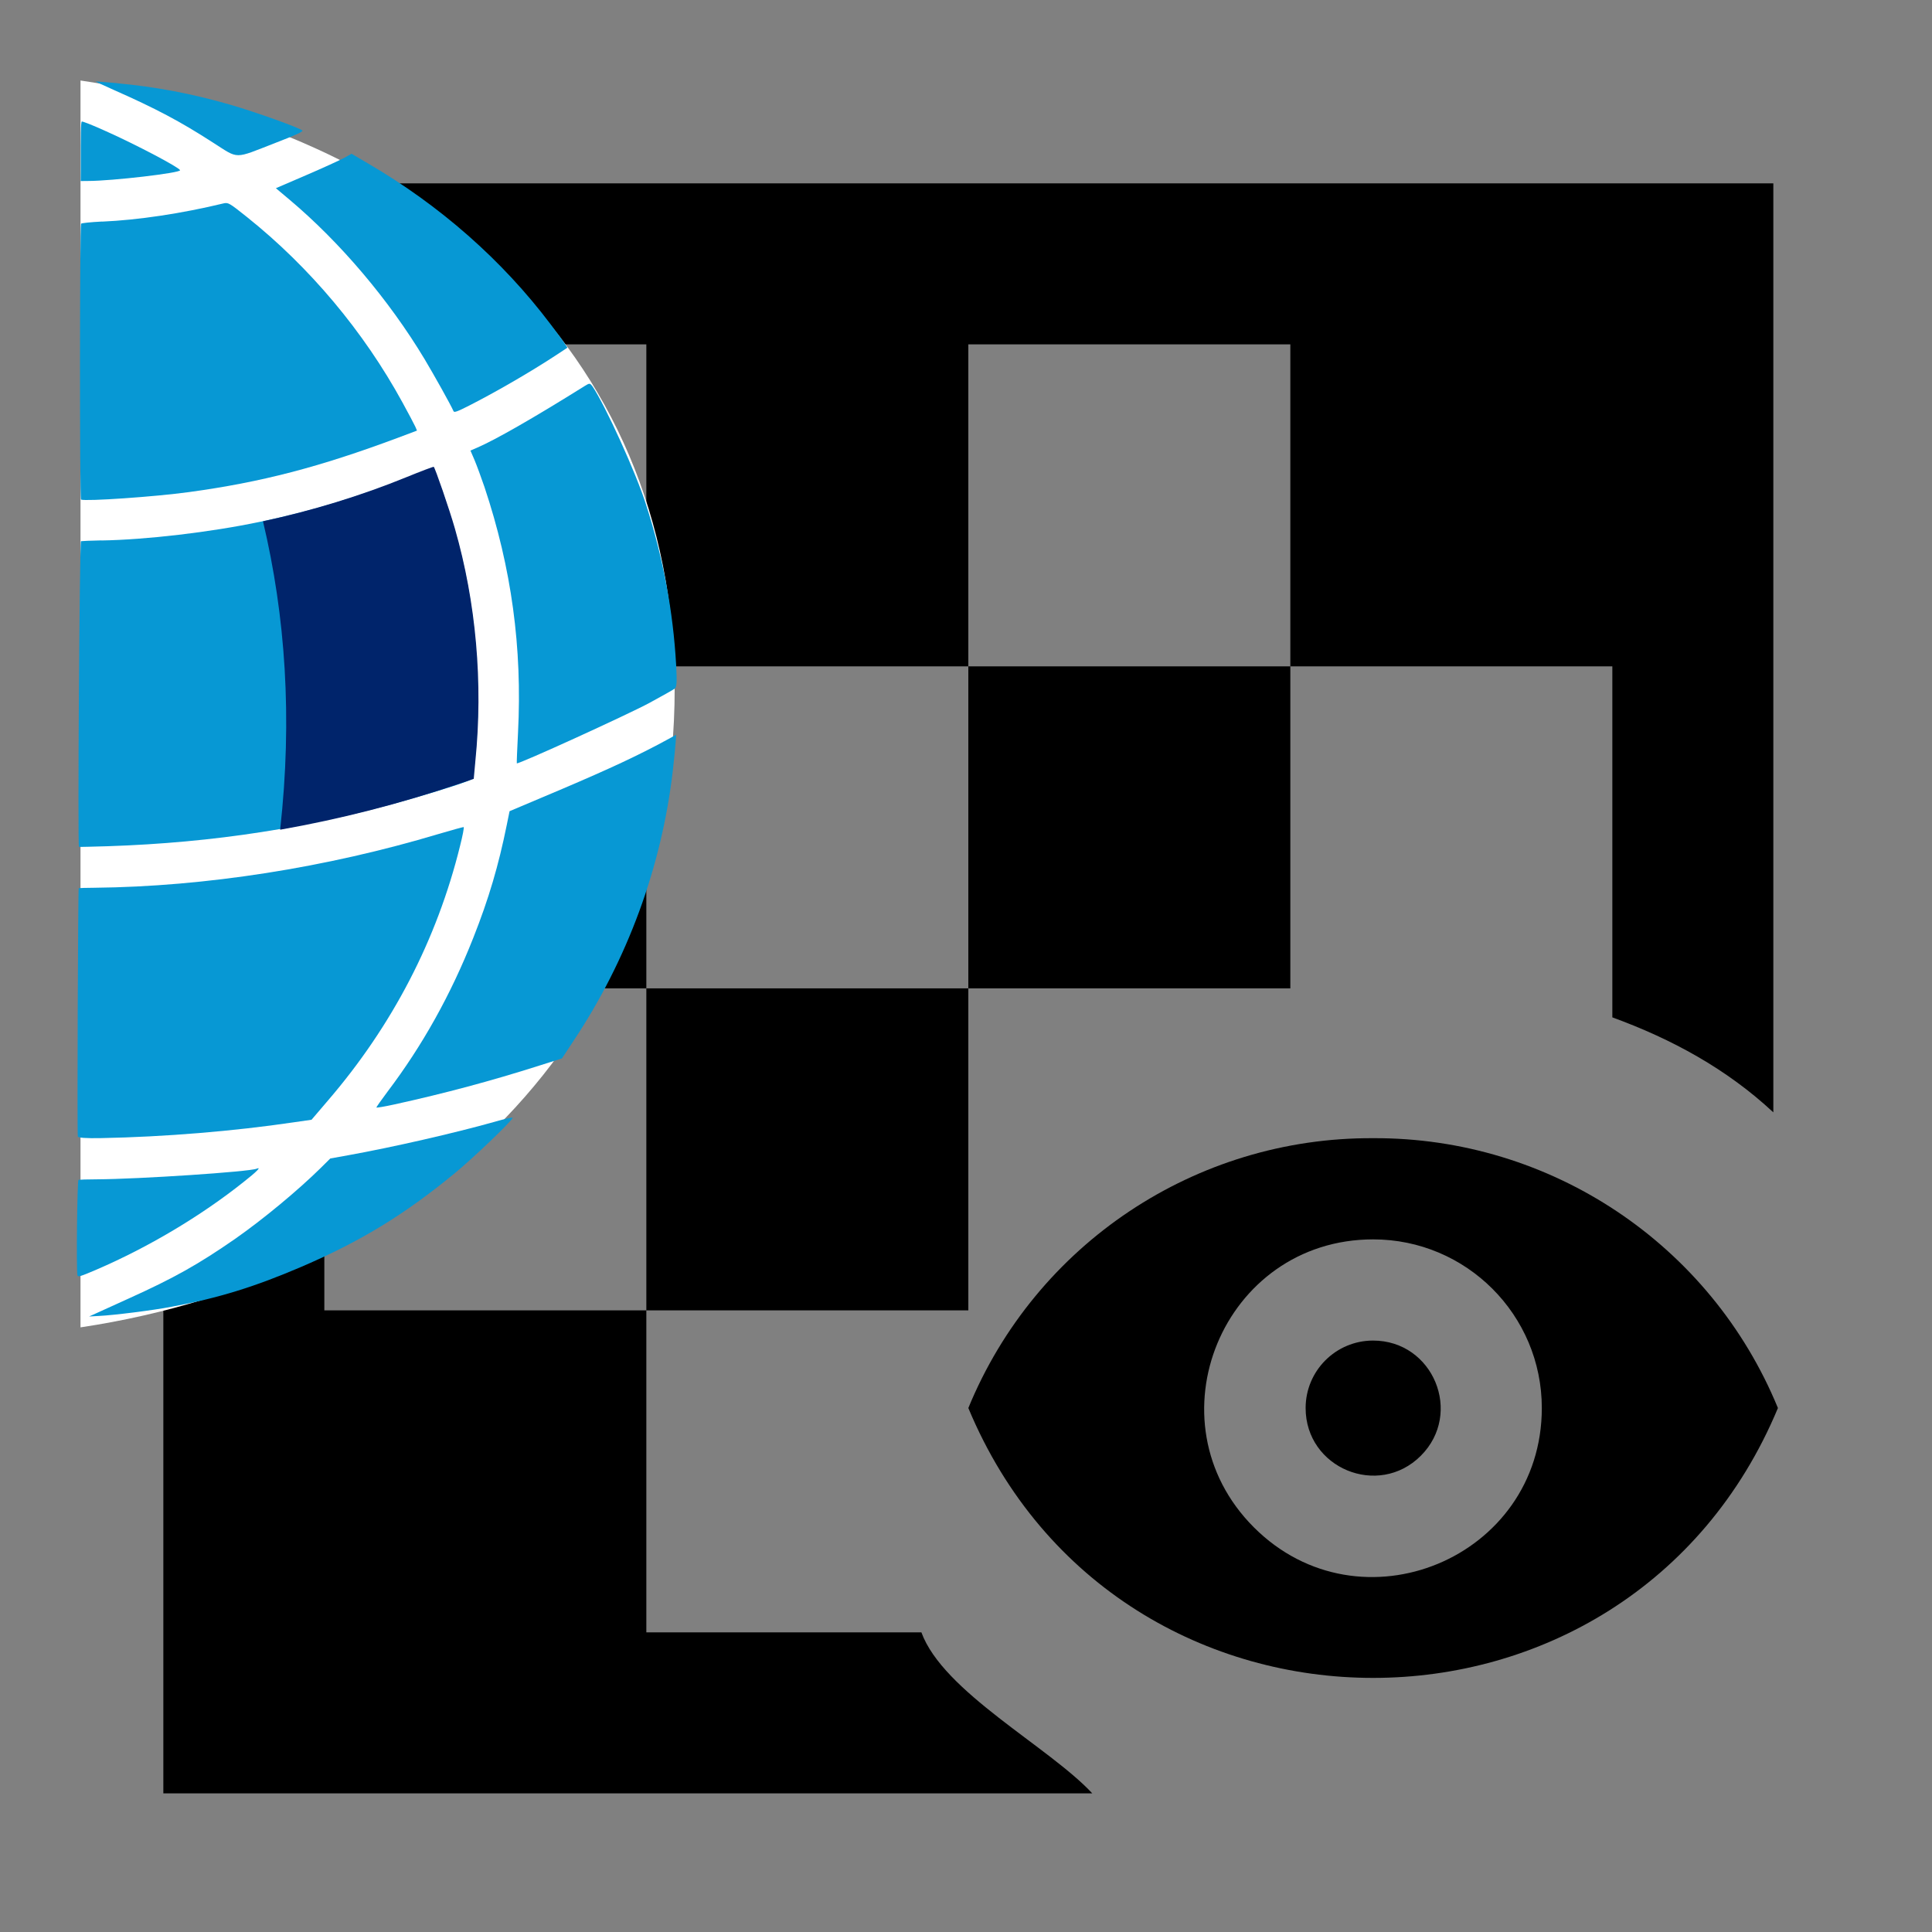 <?xml version="1.0" encoding="UTF-8" standalone="no"?>
<svg
   viewBox="0 0 24 24"
   version="1.1"
   id="svg4"
   sodipodi:docname="geomorpheye.svg"
   xml:space="preserve"
   inkscape:version="1.2.2 (b0a8486541, 2022-12-01)"
   xmlns:inkscape="http://www.inkscape.org/namespaces/inkscape"
   xmlns:sodipodi="http://sodipodi.sourceforge.net/DTD/sodipodi-0.dtd"
   xmlns="http://www.w3.org/2000/svg"
   xmlns:svg="http://www.w3.org/2000/svg"><rect x="0" y="0" width="24" height="24" fill="#808080" stroke="none"/><defs
     id="defs8" /><sodipodi:namedview
     id="namedview6"
     pagecolor="#ffffff"
     bordercolor="#000000"
     borderopacity="0.25"
     inkscape:showpageshadow="2"
     inkscape:pageopacity="0.0"
     inkscape:pagecheckerboard="0"
     inkscape:deskcolor="#d1d1d1"
     showgrid="false"
     inkscape:zoom="49.85182"
     inkscape:cx="16.00744"
     inkscape:cy="9.9695457"
     inkscape:window-width="3840"
     inkscape:window-height="2120"
     inkscape:window-x="0"
     inkscape:window-y="0"
     inkscape:window-maximized="1"
     inkscape:current-layer="svg4" /><path
     d="m 8.029,16.278 h 4 v -4 H 8.029 v 4 m 4,-4 h 4 V 8.278 h -4 V 12.278 M 2.029,2.278 V 22.278 H 13.569 c -0.54,-0.58 -1.853,-1.26 -2.123,-2 H 8.029 v -4 h -4 v -4 h 4 V 8.278 h -4 v -4 h 4 v 4 h 4 v -4 h 4 v 4 h 4 v 4.36 c 0.74,0.27 1.42,0.64 2,1.18 V 2.278 Z"
     id="path1633"
     inkscape:export-filename="add_raster.png"
     inkscape:export-xdpi="96"
     inkscape:export-ydpi="96"
     sodipodi:nodetypes="ccccccccccccccccccccccccccccccccc" /><path
     d="m 17.057,16.653 c 0.747,0 1.121,0.903 0.593,1.431 -0.528,0.528 -1.431,0.154 -1.431,-0.593 0,-0.463 0.375,-0.838 0.838,-0.838 m 0,-2.514 c 2.203,-0.011 4.192,1.315 5.029,3.352 -1.862,4.47 -8.195,4.47 -10.057,0 0.837,-2.038 2.826,-3.364 5.029,-3.352 m 0,1.257 c -1.867,0 -2.801,2.257 -1.482,3.577 1.32,1.32 3.577,0.385 3.577,-1.482 0,-1.157 -0.938,-2.095 -2.095,-2.095"
     id="path2"
     sodipodi:nodetypes="cssccccccssc"
     style="stroke-width:0.838" /><path
     id="path5343"
     style="fill:#ffffff;stroke-width:1.044"
     d="M 8.381,8.554 C 8.381,12.832 5.238,15.854 1,16.489 V 1 c 4.18,0.622 7.381,3.277 7.381,7.554 z"
     sodipodi:nodetypes="sccs" /><g
     id="g5287"
     transform="translate(1.122,-3.066)"><path
       d="M 0.332,4.1 C 0.815,4.145 1.255,4.228 1.729,4.364 2.043,4.454 2.624,4.662 2.635,4.689 2.641,4.703 2.541,4.748 2.297,4.842 1.777,5.044 1.851,5.046 1.525,4.838 1.115,4.573 0.811,4.413 0.291,4.183 0.165,4.126 0.063,4.08 0.067,4.078 c 0.003,-0.002 0.123,0.009 0.266,0.021 z"
       id="path872"
       style="fill:#0798d4;fill-opacity:1;stroke:none;stroke-width:0.031" /><path
       d="m 0.195,4.696 c 0.385,0.173 0.904,0.447 0.92,0.484 0.014,0.034 -0.849,0.134 -1.14,0.134 l -0.095,0.001 0.001,-0.136 c -5.3203e-4,-0.459 0.001,-0.594 0.013,-0.603 0.005,-0.006 0.141,0.047 0.3,0.12 z"
       id="path878"
       style="fill:#0798d4;fill-opacity:1;stroke:none;stroke-width:0.031" /><path
       d="m 3.449,5.096 c 0.893,0.521 1.667,1.201 2.267,1.996 0.075,0.099 0.154,0.205 0.173,0.236 l 0.038,0.057 -0.138,0.091 C 5.474,7.683 5.041,7.934 4.705,8.105 4.554,8.182 4.519,8.193 4.512,8.174 4.477,8.094 4.271,7.726 4.151,7.525 3.71,6.792 3.105,6.077 2.474,5.546 l -0.169,-0.142 0.374,-0.161 c 0.207,-0.089 0.419,-0.186 0.471,-0.214 l 0.095,-0.053 z"
       id="path884"
       style="fill:#0798d4;fill-opacity:1;stroke:none;stroke-width:0.031" /><path
       d="M 0.138,9.78 C 0.69,9.771 1.491,9.678 2.108,9.548 2.754,9.413 3.237,9.267 4.041,8.967 l 0.219,-0.082 0.056,0.131 c 0.077,0.18 0.211,0.612 0.289,0.926 0.161,0.667 0.23,1.387 0.204,2.117 -0.01,0.269 -0.046,0.656 -0.065,0.682 -0.016,0.023 -0.358,0.134 -0.785,0.256 -1.224,0.351 -2.423,0.537 -3.739,0.581 -0.194,0.006 -0.356,0.01 -0.361,0.008 -0.018,-0.004 0.007,-3.791 0.025,-3.797 0.009,-0.002 0.124,-0.008 0.254,-0.01 z"
       id="path894"
       style="fill:#0798d4;fill-opacity:1;stroke:none;stroke-width:0.031" /><path
       d="m 6.237,7.864 c 0.157,0.231 0.547,1.086 0.67,1.481 0.211,0.661 0.333,1.321 0.37,1.976 0.012,0.222 0.008,0.281 -0.018,0.3 -0.018,0.014 -0.159,0.092 -0.314,0.177 -0.275,0.148 -1.639,0.77 -1.647,0.75 -0.002,-0.005 0.004,-0.175 0.015,-0.381 C 5.367,11.113 5.233,10.124 4.896,9.115 4.857,9.001 4.802,8.851 4.774,8.784 L 4.722,8.663 4.801,8.629 c 0.227,-0.097 0.704,-0.37 1.347,-0.772 0.053,-0.033 0.06,-0.032 0.089,0.008 z"
       id="path896"
       style="fill:#0798d4;fill-opacity:1;stroke:none;stroke-width:0.031" /><path
       d="M 0.053,14.094 C 1.428,14.08 2.934,13.844 4.33,13.425 c 0.162,-0.048 0.301,-0.086 0.308,-0.085 0.007,0.003 -0.013,0.109 -0.045,0.234 -0.288,1.167 -0.842,2.234 -1.641,3.163 l -0.204,0.239 -0.223,0.032 c -0.742,0.11 -1.605,0.181 -2.389,0.196 -0.193,0.004 -0.288,-0.004 -0.291,-0.02 -0.01,-0.046 0.002,-3.083 0.011,-3.085 0.005,-0.002 0.094,-0.004 0.197,-0.005 z"
       id="path900"
       style="fill:#0798d4;fill-opacity:1;stroke:none;stroke-width:0.031" /><path
       d="m 7.272,12.28 c -0.003,0.049 -0.019,0.209 -0.036,0.36 C 7.097,13.835 6.672,14.991 6,16 l -0.141,0.214 -0.284,0.09 c -0.59,0.188 -1.171,0.344 -1.795,0.481 -0.122,0.027 -0.224,0.044 -0.226,0.039 -0.002,-0.005 0.061,-0.094 0.138,-0.197 0.433,-0.572 0.787,-1.206 1.065,-1.91 0.193,-0.487 0.314,-0.899 0.416,-1.402 l 0.035,-0.172 0.655,-0.277 c 0.587,-0.25 0.942,-0.415 1.295,-0.607 l 0.119,-0.065 z"
       id="path904"
       style="fill:#0798d4;fill-opacity:1;stroke:none;stroke-width:0.031" /><path
       d="m 0.079,17.716 c 0.534,-0.003 1.898,-0.094 1.987,-0.132 0.064,-0.027 2.8e-4,0.038 -0.162,0.165 -0.532,0.424 -1.187,0.813 -1.826,1.088 -0.198,0.085 -0.233,0.096 -0.238,0.072 -0.015,-0.073 -0.003,-1.183 0.013,-1.187 0.009,-0.002 0.111,-0.006 0.226,-0.006 z"
       id="path908"
       style="fill:#0798d4;fill-opacity:1;stroke:none;stroke-width:0.031" /><path
       d="m 3.203,17.417 c 0.55,-0.099 1.32,-0.275 1.817,-0.415 0.129,-0.038 0.231,-0.06 0.227,-0.05 -0.024,0.054 -0.494,0.503 -0.722,0.69 -0.622,0.512 -1.162,0.842 -1.901,1.16 -0.578,0.248 -1.03,0.389 -1.615,0.497 -0.233,0.045 -0.717,0.105 -0.898,0.114 l -0.126,0.007 0.491,-0.223 C 1.038,18.943 1.341,18.773 1.801,18.454 2.148,18.211 2.578,17.855 2.864,17.573 l 0.117,-0.116 z"
       id="path910"
       style="fill:#0798d4;fill-opacity:1;stroke:none;stroke-width:0.031" /><path
       d="M 0.146,5.819 C 0.592,5.8 1.141,5.717 1.653,5.593 1.714,5.579 1.725,5.586 1.947,5.763 2.723,6.383 3.395,7.182 3.878,8.066 3.953,8.203 4.025,8.339 4.037,8.366 L 4.058,8.415 3.822,8.504 C 2.846,8.868 2.127,9.056 1.225,9.179 c -0.421,0.058 -1.281,0.117 -1.341,0.093 -0.017,-0.007 -0.016,-3.392 0.001,-3.427 0.005,-0.008 0.121,-0.02 0.261,-0.027 z"
       id="path882"
       style="fill:#0798d4;fill-opacity:1;stroke:none;stroke-width:0.031" /><path
       d="M 3.928,8.993 C 3.362,9.224 2.764,9.407 2.145,9.542 2.423,10.714 2.513,11.981 2.358,13.373 3.111,13.24 3.846,13.051 4.593,12.799 l 0.17,-0.058 0.02,-0.219 C 4.881,11.55 4.792,10.55 4.529,9.632 4.463,9.4 4.281,8.872 4.266,8.865 4.26,8.862 4.107,8.92 3.928,8.993 Z"
       id="path15784"
       style="fill:#00246b;fill-opacity:1;stroke:none;stroke-width:0.031"
       sodipodi:nodetypes="cccccccccc" /></g></svg>
